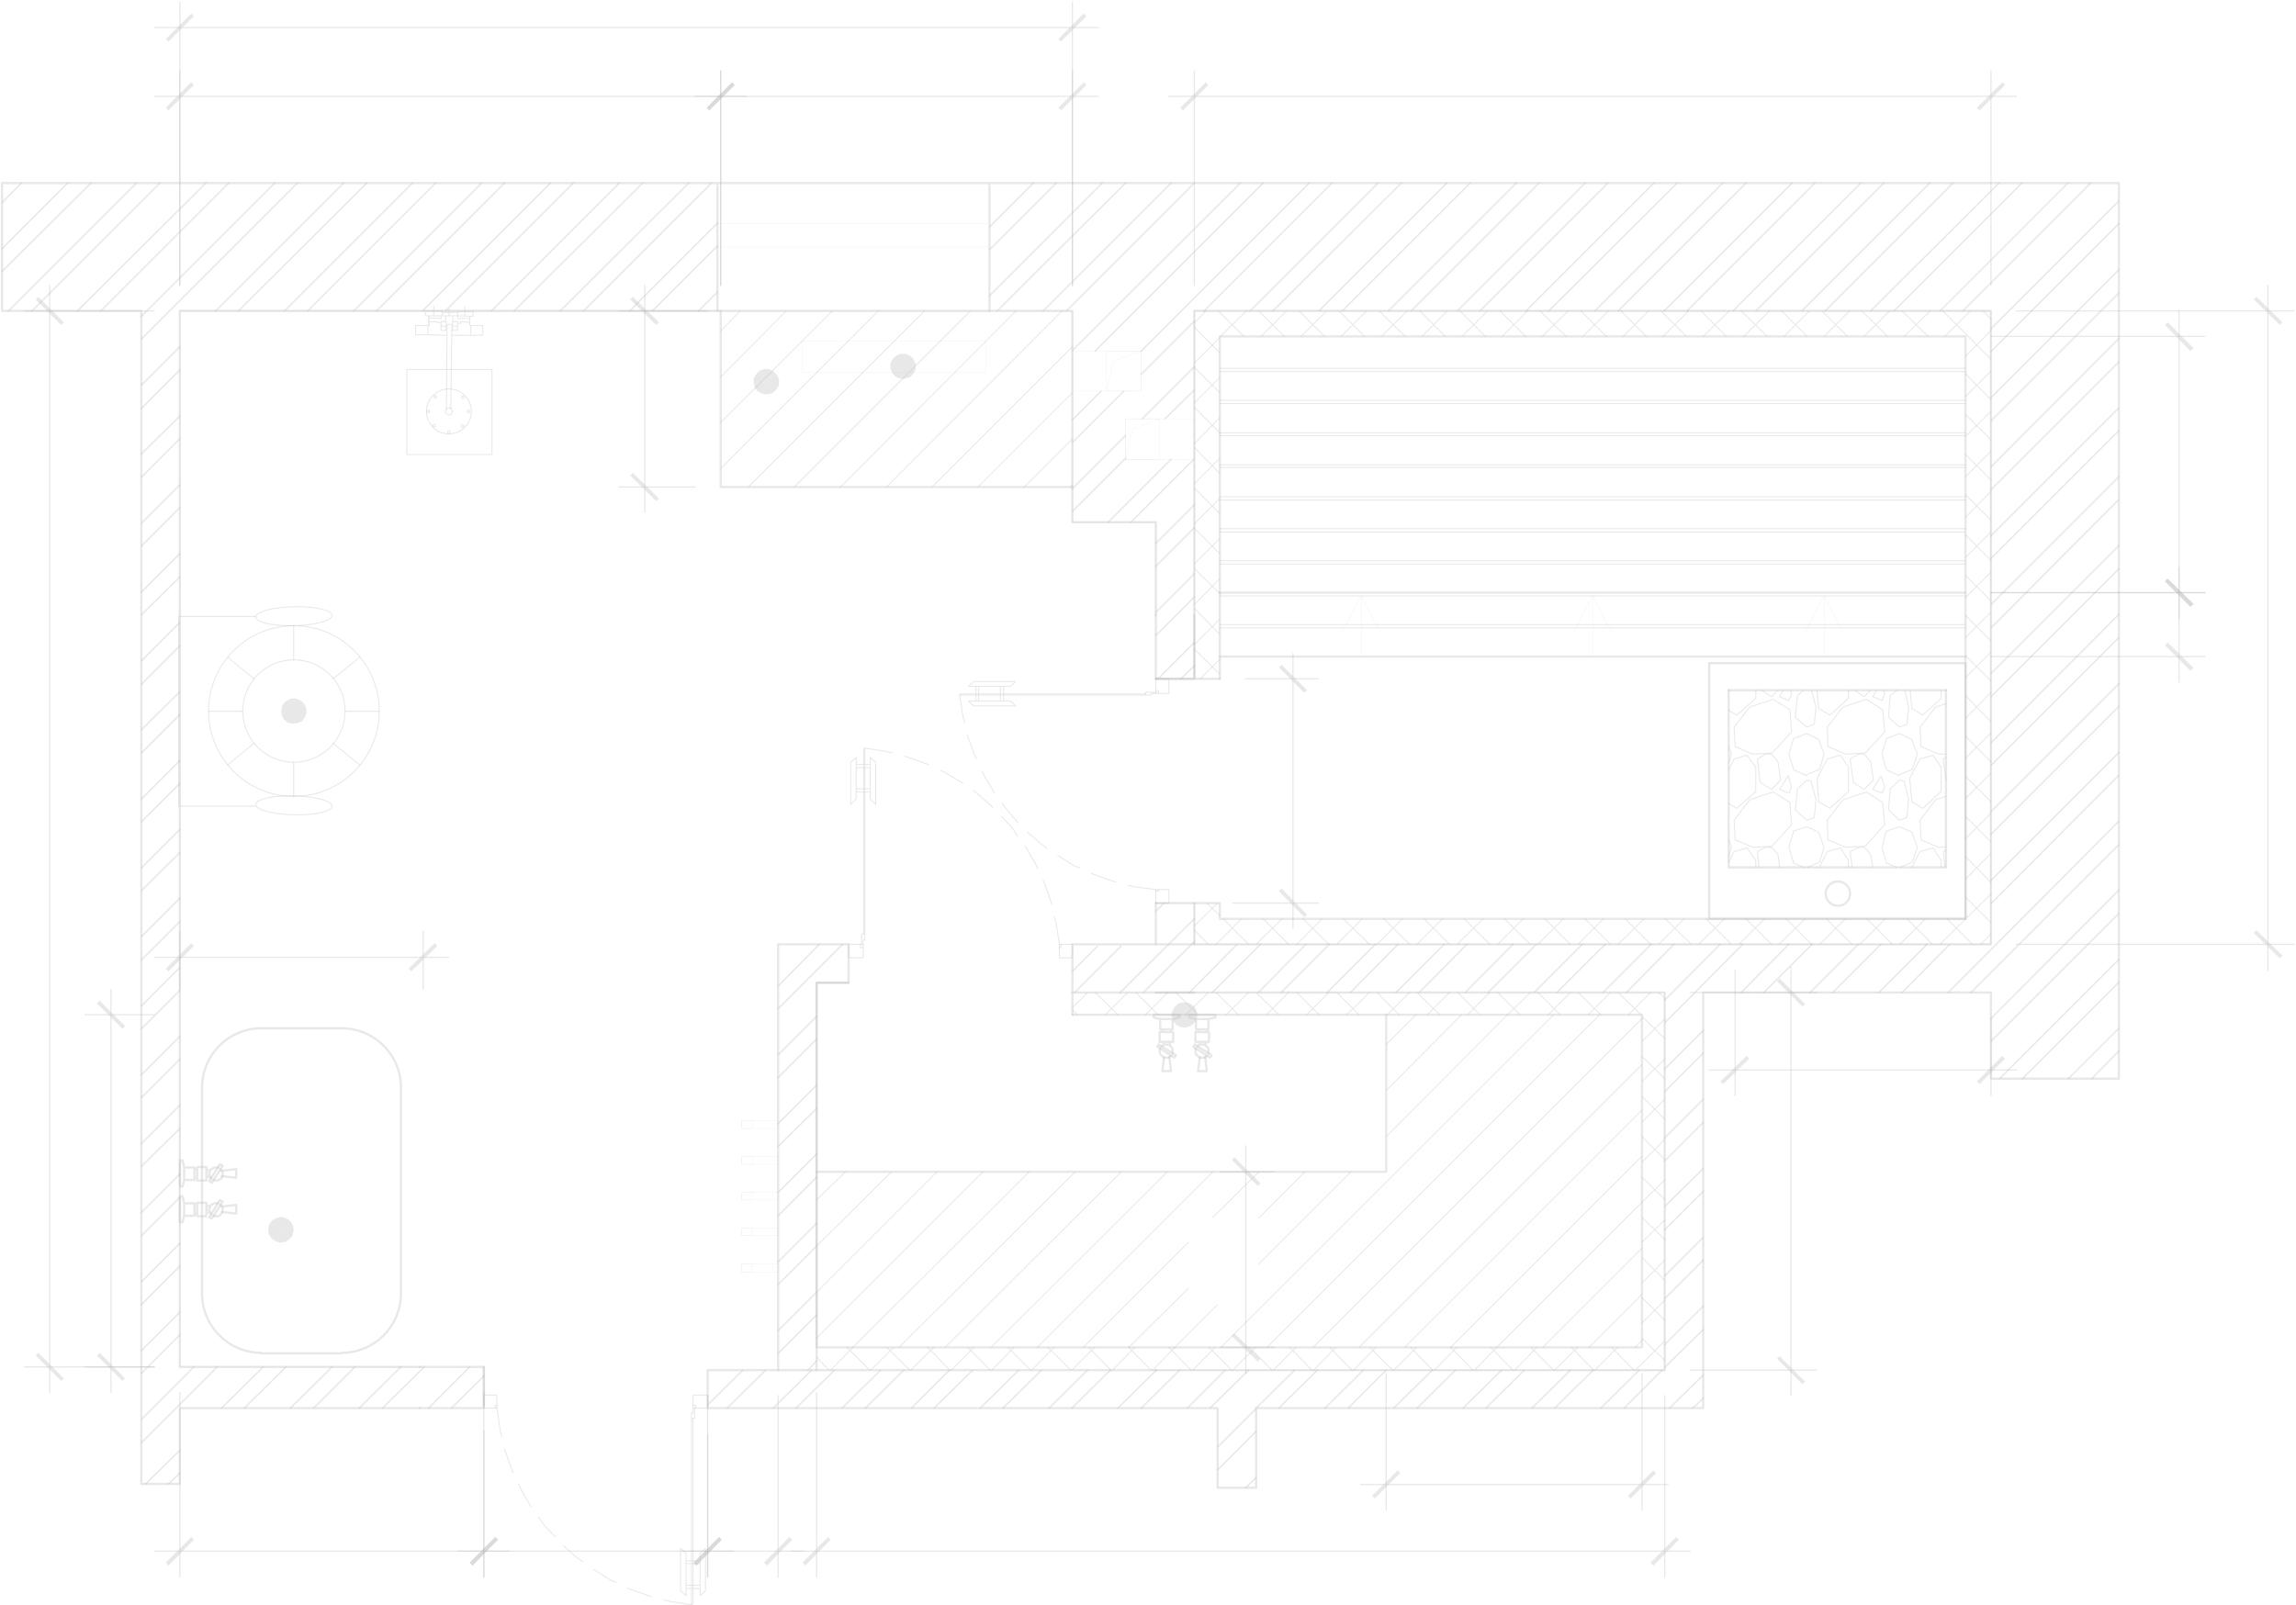 <svg width="1101" height="770" viewBox="0 0 1101 770" fill="none" xmlns="http://www.w3.org/2000/svg">
<g opacity="0.3">
<path d="M554.268 294.916V250.478H514.247V149.128M514.247 149.128H86.238V655.619H201.361M514.247 149.128H474.487M554.268 325.581H572.719V149.128H954.731V452.919H572.719V433.168H554.268M554.268 476.047H572.719H798.288V657.178H572.719H554.268" stroke="#0B0504" stroke-opacity="0.3" stroke-width="0.12" stroke-linecap="round" stroke-linejoin="round"/>
<path d="M554.268 325.581H572.719V149.128H954.731V452.919H572.719V433.168H554.268M554.268 476.047H572.719H798.288V657.178H572.719H554.268" stroke="#0B0504" stroke-opacity="0.3" stroke-width="1.08" stroke-linecap="round" stroke-linejoin="round"/>
<path d="M1 119.242L32.445 87.798M4.118 149.128L65.448 87.798M37.122 149.128L98.712 87.798M67.787 151.726L131.716 87.798M67.787 184.73L86.238 166.279M103.39 149.128L164.72 87.798M67.787 217.734L86.238 199.543M136.393 149.128L197.723 87.798M67.787 250.998L86.238 232.547M169.657 149.128L230.987 87.798M67.787 284.001L86.238 265.55M202.661 149.128L263.991 87.798M67.787 317.005L86.238 298.554M235.665 149.128L296.995 87.798M67.787 350.009L86.238 331.818M268.668 149.128L330.258 87.798M67.787 383.273L86.238 364.822M301.932 149.128L344.031 107.028M67.787 416.276L86.238 397.825M334.936 149.128L344.031 140.032M67.787 449.28L86.238 430.829M67.787 482.544L86.238 464.093M67.787 515.548L86.238 497.097M474.487 108.847L495.537 87.798M67.787 548.551L86.238 530.1M474.487 141.851L528.541 87.798M67.787 581.555L86.238 563.104M500.215 149.128L561.545 87.798M67.787 614.819L86.238 596.368M514.248 168.098L594.808 87.798M67.787 647.823L86.238 629.372M547.252 168.358L627.812 87.798M514.248 201.362L528.021 187.589M67.787 680.826L92.995 655.619M599.486 149.128L660.816 87.798M514.248 234.366L539.715 208.898M547.771 200.842L572.719 175.894M69.866 711.751L86.238 695.639M632.49 149.128L693.82 87.798M106.248 675.369L126.258 655.619M531.399 250.478L561.545 220.333M139.252 675.369L159.262 655.619M665.753 149.128L727.083 87.798M554.268 260.613L572.719 242.162M172.256 675.369L192.266 655.619M698.757 149.128L760.087 87.798M554.268 293.617L572.719 275.166M205.52 675.369L225.27 655.619M731.761 149.128L793.091 87.798M555.308 325.581L572.719 308.169M764.765 149.128L826.095 87.798M798.028 149.128L859.358 87.798M514.248 465.912L526.202 453.958M831.032 149.128L892.362 87.798M339.354 673.81L356.245 657.178M864.036 149.128L925.366 87.798M537.117 476.047L572.719 440.704M370.798 675.369L389.249 657.178M897.04 149.128L958.629 87.798M570.38 476.047L593.249 452.918M403.802 675.369L422.253 657.178M930.303 149.128L991.633 87.798M603.384 476.047L626.253 452.918M437.066 675.369L455.257 657.178M954.731 157.703L1016.06 96.374M636.388 476.047L659.516 452.918M470.07 675.369L488.52 657.178M954.731 190.707L1016.06 129.377M669.392 476.047L692.52 452.918M503.073 675.369L521.524 657.178M954.731 223.971L1016.06 162.381M702.655 476.047L725.524 452.918M536.077 675.369L554.528 657.178M954.731 256.975L1016.06 195.645M735.659 476.047L758.788 452.918M569.341 675.369L587.532 657.178M954.731 289.978L1016.06 228.649M768.663 476.047L791.791 452.918M583.894 694.08L602.345 675.629M954.731 322.982L1016.06 261.652M602.345 675.369L620.795 657.178M798.288 479.685L824.795 452.918M597.407 713.57L602.345 708.633M954.731 356.246L1016.06 294.656M635.348 675.369L653.799 657.178M834.93 476.047L857.799 452.918M798.288 512.689L816.739 494.238M668.352 675.369L686.803 657.178M954.731 389.25L1016.06 327.92M798.288 545.693L816.739 527.242M867.934 476.047L891.063 452.918M701.616 675.369L720.067 657.178M954.731 422.253L1016.06 360.924M798.288 578.697L816.739 560.506M900.938 476.047L924.066 452.918M734.62 675.369L753.07 657.178M934.201 476.047L1016.06 393.927M798.288 611.96L816.739 593.509M767.623 675.369L786.074 657.178M954.731 488.521L1016.06 426.931M798.288 644.964L816.739 626.513M800.627 675.369L816.739 659.517M958.889 517.367L1016.06 460.195M991.893 517.367L1016.06 493.199M1 97.153L10.355 87.798M1 130.157L43.619 87.798M15.293 149.128L76.623 87.798M48.297 149.128L109.627 87.798M67.787 162.641L142.63 87.798M67.787 195.905L86.238 177.454M114.304 149.128L175.894 87.798M67.787 228.908L86.238 210.458M147.568 149.128L208.898 87.798M67.787 261.912L86.238 243.461M180.572 149.128L241.902 87.798M67.787 294.916L86.238 276.725M213.576 149.128L274.905 87.798M67.787 328.18L86.238 309.729M246.579 149.128L308.169 87.798M67.787 361.183L86.238 342.733M279.843 149.128L341.173 87.798M67.787 394.187L86.238 375.736M312.847 149.128L344.031 117.943M67.787 427.191L86.238 409M67.787 460.455L86.238 442.004M67.787 493.458L86.238 475.008M67.787 526.462L86.238 508.011M474.487 119.762L506.452 87.798M67.787 559.466L86.238 541.275M478.126 149.128L539.715 87.798M67.787 592.73L86.238 574.279M511.389 149.128L572.719 87.798M67.787 625.733L86.238 607.283M525.162 168.358L605.723 87.798M67.787 658.737L86.238 640.286M577.397 149.128L638.727 87.798M514.248 212.277L538.936 187.589M547.252 179.533L572.719 154.065M67.787 692.001L104.169 655.619M610.401 149.128L671.99 87.798M514.248 245.28L539.715 219.813M558.686 200.842L572.719 187.069M80.781 711.751L86.238 706.554M643.664 149.128L704.994 87.798M117.163 675.369L137.173 655.619M542.314 250.478L572.459 220.333M150.427 675.369L170.177 655.619M676.668 149.128L737.998 87.798M554.268 271.528L572.719 253.077M183.43 675.369L203.441 655.619M709.672 149.128L771.002 87.798M554.268 304.791L572.719 286.34M216.434 675.369L232.026 660.037M742.676 149.128L804.265 87.798M566.222 325.581L572.719 319.344M775.939 149.128L837.269 87.798M808.943 149.128L870.273 87.798M515.287 476.047L537.636 453.698M841.947 149.128L903.277 87.798M554.268 437.066L558.166 433.168M348.709 675.369L367.16 657.178M875.21 149.128L936.54 87.798M548.291 476.047L572.719 451.619M381.713 675.369L400.164 657.178M908.214 149.128L969.544 87.798M581.295 476.047L604.424 452.918M414.977 675.369L433.428 657.178M941.218 149.128L1002.55 87.798M614.299 476.047L637.427 452.918M447.98 675.369L466.431 657.178M954.731 168.618L1016.06 107.288M647.562 476.047L670.431 452.918M480.984 675.369L499.435 657.178M954.731 201.882L1016.06 140.552M680.566 476.047L703.435 452.918M513.988 675.369L532.439 657.178M954.731 234.886L1016.06 173.556M713.57 476.047L736.699 452.918M547.252 675.369L565.703 657.178M954.731 267.889L1016.06 206.559M746.574 476.047L769.702 452.918M580.255 675.369L598.706 657.178M954.731 301.153L1016.06 239.563M779.837 476.047L802.706 452.918M583.894 704.995L602.345 686.544M954.731 334.157L1016.06 272.827M613.259 675.369L631.71 657.178M798.288 490.6L835.71 452.918M646.523 675.369L664.714 657.178M954.731 367.161L1016.06 305.831M798.288 523.604L816.739 505.153M845.845 476.047L868.974 452.918M679.527 675.369L697.978 657.178M954.731 400.164L1016.06 338.834M798.288 556.867L816.739 538.416M878.849 476.047L901.977 452.918M712.53 675.369L730.981 657.178M954.731 433.428L1016.06 371.838M798.288 589.871L816.739 571.42M912.112 476.047L934.981 452.918M745.534 675.369L763.985 657.178M945.116 476.047L1016.06 405.102M798.288 622.875L816.739 604.424M778.798 675.369L796.989 657.178M954.731 499.436L1016.06 438.106M798.288 655.879L816.739 637.688M811.802 675.369L816.739 670.691M969.804 517.367L1016.06 471.109M1003.07 517.367L1016.06 504.113" stroke="#0B0504" stroke-opacity="0.3" stroke-width="0.72" stroke-linecap="round" stroke-linejoin="round"/>
<path d="M345.591 158.743L354.946 149.127M345.591 180.832L377.035 149.127M345.591 202.661L399.125 149.127M345.591 224.75L421.214 149.127M358.844 233.586L443.303 149.127M380.933 233.586L465.392 149.127M403.023 233.586L487.221 149.127M425.112 233.586L509.31 149.127M446.941 233.586L514.248 166.279M469.03 233.586L514.248 188.368M491.119 233.586L514.248 210.457M513.208 233.586L514.248 232.546" stroke="#0B0504" stroke-opacity="0.3" stroke-width="0.48" stroke-linecap="round" stroke-linejoin="round"/>
<path d="M554.268 294.917V250.479H514.247V149.128H86.238V655.62H201.361" stroke="#0B0504" stroke-opacity="0.3" stroke-width="1.08" stroke-linecap="round" stroke-linejoin="round"/>
<path d="M514.248 483.324L521.524 476.047M530.1 486.702L540.755 476.047M549.33 486.702L559.985 476.047M398.345 657.178L408.999 646.264M568.561 486.702L579.476 476.047M417.575 657.178L428.49 646.264M588.051 486.702L598.706 476.047M436.806 657.178L447.72 646.264M607.282 486.702L617.937 476.047M456.296 657.178L466.951 646.264M626.512 486.702L637.167 476.047M475.527 657.178L486.181 646.264M645.743 486.702L656.658 476.047M494.757 657.178L505.412 646.264M665.233 486.702L675.888 476.047M513.988 657.178L519.445 651.721L524.902 646.264M684.464 486.702L695.119 476.047M533.478 657.178L544.133 646.264M703.695 486.702L714.349 476.047M552.709 657.178L563.363 646.264M722.925 486.702L733.84 476.047M571.939 657.178L582.594 646.264M742.416 486.702L753.07 476.047M591.17 657.178L602.084 646.264M761.646 486.702L772.301 476.047M610.66 657.178L621.315 646.264M780.877 486.702L791.531 476.047M629.891 657.178L640.546 646.264M787.373 499.436L798.288 488.781M649.121 657.178L659.776 646.264M787.373 518.666L798.288 508.012M668.352 657.178L679.267 646.264M787.373 538.157L798.288 527.242M687.842 657.178L698.497 646.264M787.373 557.387L798.288 546.473M707.073 657.178L717.728 646.264M787.373 576.618L798.288 565.963M726.303 657.178L736.958 646.264M787.373 595.848L798.288 585.194M745.534 657.178L756.449 646.264M787.373 615.339L798.288 604.424M764.765 657.178L775.679 646.264M787.373 634.569L798.288 623.655M784.255 657.178L798.288 643.145M397.565 657.178L391.588 650.941M417.055 657.178L406.141 646.264M436.286 657.178L425.371 646.264M455.516 657.178L444.862 646.264M474.747 657.178L464.092 646.264M494.237 657.178L483.323 646.264M513.468 657.178L502.553 646.264M532.699 657.178L522.044 646.264M551.929 657.178L541.274 646.264M571.16 657.178L560.505 646.264M590.65 657.178L579.735 646.264M609.881 657.178L599.226 646.264M629.111 657.178L618.456 646.264M648.342 657.178L637.687 646.264M667.832 657.178L656.918 646.264M687.063 657.178L676.408 646.264M516.586 486.702L514.248 484.363M706.293 657.178L695.639 646.264M536.077 486.702L525.162 476.047M725.524 657.178L714.869 646.264M555.307 486.702L544.653 476.047M745.014 657.178L734.1 646.264M574.538 486.702L563.883 476.047M764.245 657.178L753.59 646.264M593.769 486.702L583.114 476.047M783.475 657.178L772.821 646.264M613.259 486.702L602.344 476.047M798.288 652.501L787.373 641.846M632.49 486.702L621.835 476.047M798.288 633.27L787.373 622.355M651.72 486.702L641.065 476.047M798.288 614.039L787.373 603.125M670.951 486.702L660.296 476.047M798.288 594.549L787.373 583.894M690.441 486.702L679.526 476.047M798.288 575.318L787.373 564.664M709.672 486.702L699.017 476.047M798.288 556.088L787.373 545.173M728.902 486.702L718.247 476.047M798.288 536.857L787.373 525.943M748.133 486.702L737.478 476.047M798.288 517.367L787.373 506.712M767.623 486.702L756.708 476.047M798.288 498.136L787.373 487.482M786.854 486.702L775.939 476.047M798.288 478.906L795.429 476.047" stroke="#0B0504" stroke-opacity="0.3" stroke-width="0.48" stroke-linecap="round" stroke-linejoin="round"/>
<path d="M373.137 472.929L392.887 452.919M373.137 505.933L391.588 487.482M373.137 538.936L391.588 520.485M373.137 571.94L391.588 553.489M373.137 605.204L391.588 586.753M373.137 638.208L391.588 619.757M387.43 657.178L391.588 652.76M373.137 483.843L404.062 452.919M373.137 516.847L391.588 498.396M373.137 549.851L391.588 531.66M373.137 583.115L391.588 564.664M373.137 616.118L391.588 597.667M373.137 649.122L391.588 630.671" stroke="#0B0504" stroke-opacity="0.3" stroke-width="0.72" stroke-linecap="round" stroke-linejoin="round"/>
<path d="M554.268 657.178H339.354V675.369H583.894V713.57H602.345V675.369H816.739V657.178V476.047H954.731V517.367H1016.06V87.798H954.731H1V149.128H67.787V711.751H86.238V675.369H201.362M554.268 452.918V433.168M232.026 655.619V674.07M344.031 87.798V149.128M474.487 87.798V149.128" stroke="#0B0504" stroke-opacity="0.3" stroke-width="1.08" stroke-linecap="round" stroke-linejoin="round"/>
<path d="M74.024 149.127H11.655M74.024 655.619H11.655M23.869 136.913V667.833" stroke="#0B0504" stroke-opacity="0.3" stroke-width="0.6" stroke-linecap="round" stroke-linejoin="round"/>
<path d="M29.326 155.884L30.625 154.585L17.112 143.67L29.326 155.884ZM30.625 154.585L17.112 143.67L18.411 142.371L30.625 154.585Z" fill="#0B0504" fill-opacity="0.3"/>
<path d="M18.411 648.862L17.112 650.161L30.625 661.076L18.411 648.862ZM17.112 650.161L30.625 661.076L29.326 662.375L17.112 650.161Z" fill="#0B0504" fill-opacity="0.3"/>
<path d="M86.238 136.913V34.004M345.591 136.913V34.004M74.024 46.218H357.805" stroke="#0B0504" stroke-opacity="0.3" stroke-width="0.6" stroke-linecap="round" stroke-linejoin="round"/>
<path d="M92.995 40.761L91.696 39.462L80.781 52.975L92.995 40.761ZM91.696 39.462L80.781 52.975L79.482 51.676L91.696 39.462Z" fill="#0B0504" fill-opacity="0.3"/>
<path d="M338.834 51.675L340.133 52.975L351.048 39.461L338.834 51.675ZM340.133 52.975L351.048 39.461L352.347 40.761L340.133 52.975Z" fill="#0B0504" fill-opacity="0.3"/>
<path d="M345.59 136.913V34.004M514.248 136.913V34.004M333.376 46.218H526.721" stroke="#0B0504" stroke-opacity="0.3" stroke-width="0.6" stroke-linecap="round" stroke-linejoin="round"/>
<path d="M352.347 40.761L351.048 39.462L340.133 52.975L352.347 40.761ZM351.048 39.462L340.133 52.975L338.834 51.676L351.048 39.462Z" fill="#0B0504" fill-opacity="0.3"/>
<path d="M507.491 51.675L508.79 52.975L519.705 39.461L507.491 51.675ZM508.79 52.975L519.705 39.461L521.004 40.761L508.79 52.975Z" fill="#0B0504" fill-opacity="0.3"/>
<path d="M86.238 667.832V756.449M232.027 667.832V756.449M74.024 743.975H244.241" stroke="#0B0504" stroke-opacity="0.3" stroke-width="0.6" stroke-linecap="round" stroke-linejoin="round"/>
<path d="M92.995 738.518L91.696 737.218L80.781 750.992L92.995 738.518ZM91.696 737.218L80.781 750.992L79.482 749.432L91.696 737.218Z" fill="#0B0504" fill-opacity="0.3"/>
<path d="M225.27 749.432L226.569 750.992L237.484 737.218L225.27 749.432ZM226.569 750.992L237.484 737.218L238.783 738.518L226.569 750.992Z" fill="#0B0504" fill-opacity="0.3"/>
<path d="M232.026 686.283V756.449M339.354 687.842V756.449M219.812 743.975H351.568" stroke="#0B0504" stroke-opacity="0.3" stroke-width="0.6" stroke-linecap="round" stroke-linejoin="round"/>
<path d="M238.783 738.518L237.484 737.218L226.569 750.992L238.783 738.518ZM237.484 737.218L226.569 750.992L225.27 749.432L237.484 737.218Z" fill="#0B0504" fill-opacity="0.3"/>
<path d="M332.597 749.432L333.897 750.992L344.811 737.218L332.597 749.432ZM333.897 750.992L344.811 737.218L346.111 738.518L333.897 750.992Z" fill="#0B0504" fill-opacity="0.3"/>
<path d="M391.589 667.832V756.449M798.289 669.392V756.449M379.375 743.975H810.503" stroke="#0B0504" stroke-opacity="0.3" stroke-width="0.6" stroke-linecap="round" stroke-linejoin="round"/>
<path d="M398.345 738.518L397.046 737.218L386.131 750.992L398.345 738.518ZM397.046 737.218L386.131 750.992L384.832 749.432L397.046 737.218Z" fill="#0B0504" fill-opacity="0.3"/>
<path d="M791.532 749.432L792.831 750.992L803.746 737.218L791.532 749.432ZM792.831 750.992L803.746 737.218L805.045 738.518L792.831 750.992Z" fill="#0B0504" fill-opacity="0.3"/>
<path d="M572.719 136.913V34.004M954.732 136.913V34.004M560.246 46.218H966.946" stroke="#0B0504" stroke-opacity="0.3" stroke-width="0.6" stroke-linecap="round" stroke-linejoin="round"/>
<path d="M579.477 40.761L578.177 39.462L567.263 52.975L579.477 40.761ZM578.177 39.462L567.263 52.975L565.963 51.676L578.177 39.462Z" fill="#0B0504" fill-opacity="0.3"/>
<path d="M947.976 51.675L949.275 52.975L960.19 39.461L947.976 51.675ZM949.275 52.975L960.19 39.461L961.489 40.761L949.275 52.975Z" fill="#0B0504" fill-opacity="0.3"/>
<path d="M514.248 136.913V1M86.238 136.913V1M526.722 13.214H74.024" stroke="#0B0504" stroke-opacity="0.3" stroke-width="0.6" stroke-linecap="round" stroke-linejoin="round"/>
<path d="M507.492 18.671L508.792 19.971L519.706 6.457L507.492 18.671ZM508.792 19.971L519.706 6.457L521.006 7.757L508.792 19.971Z" fill="#0B0504" fill-opacity="0.3"/>
<path d="M92.995 7.757L91.696 6.457L80.781 19.971L92.995 7.757ZM91.696 6.457L80.781 19.971L79.482 18.671L91.696 6.457Z" fill="#0B0504" fill-opacity="0.3"/>
<path d="M966.945 149.127H1100M966.945 452.918H1100M1087.53 136.913V465.392" stroke="#0B0504" stroke-opacity="0.3" stroke-width="0.6" stroke-linecap="round" stroke-linejoin="round"/>
<path d="M1093.24 155.884L1094.54 154.585L1080.77 143.67L1093.24 155.884ZM1094.54 154.585L1080.77 143.67L1082.07 142.371L1094.54 154.585Z" fill="#0B0504" fill-opacity="0.3"/>
<path d="M1082.07 446.161L1080.77 447.461L1094.54 458.375L1082.07 446.161ZM1080.77 447.461L1094.54 458.375L1093.24 459.675L1080.77 447.461Z" fill="#0B0504" fill-opacity="0.3"/>
<path d="M832.072 465.392V525.423M954.731 488.261V525.423M819.598 513.209H966.945" stroke="#0B0504" stroke-opacity="0.3" stroke-width="0.6" stroke-linecap="round" stroke-linejoin="round"/>
<path d="M838.828 507.751L837.529 506.452L826.355 519.965L838.828 507.751ZM837.529 506.452L826.355 519.965L825.055 518.666L837.529 506.452Z" fill="#0B0504" fill-opacity="0.3"/>
<path d="M947.976 518.666L949.275 519.966L960.19 506.452L947.976 518.666ZM949.275 519.966L960.19 506.452L961.489 507.752L949.275 519.966Z" fill="#0B0504" fill-opacity="0.3"/>
<path d="M344.031 118.462H474.487M344.031 107.288H474.487M942.517 440.704V318.044H819.598V440.704H942.517Z" stroke="#0B0504" stroke-opacity="0.3" stroke-width="0.12" stroke-linecap="round" stroke-linejoin="round"/>
<path d="M810.502 476.047H871.312M810.502 657.178H871.312M858.838 463.833V669.392" stroke="#0B0504" stroke-opacity="0.3" stroke-width="0.6" stroke-linecap="round" stroke-linejoin="round"/>
<path d="M864.296 482.803L865.595 481.504L852.082 470.589L864.296 482.803ZM865.595 481.504L852.082 470.589L853.381 469.29L865.595 481.504Z" fill="#0B0504" fill-opacity="0.3"/>
<path d="M853.381 650.422L852.082 651.721L865.595 662.636L853.381 650.422ZM852.082 651.721L865.595 662.636L864.296 663.935L852.082 651.721Z" fill="#0B0504" fill-opacity="0.3"/>
<path d="M554.268 294.915V325.58" stroke="#0B0504" stroke-opacity="0.3" stroke-width="1.08" stroke-linecap="round" stroke-linejoin="round"/>
<path d="M572.719 154.844L578.177 149.127M572.719 174.074L584.933 161.86M585.193 161.341L597.667 149.127M572.719 193.305L584.933 181.091M604.684 161.341L616.898 149.127M572.719 212.795L584.933 200.322M623.914 161.341L636.128 149.127M572.719 232.026L584.933 219.812M643.145 161.341L655.359 149.127M572.719 251.257L584.933 239.043M662.375 161.341L674.849 149.127M572.719 270.487L584.933 258.273M681.866 161.341L694.08 149.127M572.719 289.978L584.933 277.504M701.096 161.341L713.31 149.127M572.719 309.208L584.933 296.994M720.327 161.341L732.541 149.127M575.578 325.58L584.933 316.225M739.557 161.341L752.031 149.127M759.048 161.341L771.262 149.127M778.278 161.341L790.492 149.127M797.509 161.341L809.723 149.127M816.739 161.341L829.213 149.127M836.23 161.341L848.444 149.127M572.719 444.082L583.894 433.167M855.46 161.341L867.674 149.127M583.114 452.917L595.328 440.703M874.691 161.341L886.905 149.127M602.345 452.917L614.819 440.703M893.921 161.341L906.135 149.127M621.835 452.917L634.049 440.703M913.152 161.341L925.626 149.127M641.066 452.917L653.28 440.703M932.642 161.341L944.856 149.127M660.296 452.917L672.51 440.703M942.518 170.956L954.732 158.482M679.527 452.917L691.741 440.703M942.518 190.187L954.732 177.973M698.757 452.917L711.231 440.703M942.518 209.417L954.732 197.203M718.248 452.917L730.462 440.703M942.518 228.648L954.732 216.434M737.478 452.917L749.692 440.703M942.518 248.138L954.732 235.664M756.709 452.917L768.923 440.703M942.518 267.369L954.732 255.155M775.939 452.917L788.413 440.703M942.518 286.599L954.732 274.385M795.43 452.917L807.644 440.703M942.518 305.83L954.732 293.616M814.66 452.917L826.874 440.703M942.518 325.06L954.732 312.846M833.891 452.917L846.105 440.703M942.518 344.551L954.732 332.077M853.121 452.917L865.595 440.703M942.518 363.781L954.732 351.567M872.612 452.917L884.826 440.703M942.518 383.012L954.732 370.798M891.842 452.917L904.056 440.703M942.518 402.242L954.732 390.028M911.073 452.917L923.287 440.703M942.518 421.733L954.732 409.259M930.304 452.917L954.732 428.749M949.794 452.917L954.732 447.98M579.476 452.917L572.719 446.161M598.706 452.917L586.492 440.703M584.933 439.144L578.696 433.167M617.937 452.917L605.723 440.703M637.168 452.917L624.954 440.703M656.658 452.917L644.184 440.703M675.889 452.917L663.675 440.703M695.119 452.917L682.905 440.703M714.35 452.917L702.136 440.703M584.933 323.501L572.719 311.287M733.84 452.917L721.366 440.703M584.933 304.271L572.719 291.797M753.071 452.917L740.857 440.703M584.933 284.78L572.719 272.566M772.301 452.917L760.087 440.703M584.933 265.55L572.719 253.336M791.532 452.917L779.318 440.703M584.933 246.319L572.719 234.105M811.022 452.917L798.548 440.703M584.933 227.088L572.719 214.615M830.253 452.917L818.039 440.703M584.933 207.598L572.719 195.384M849.483 452.917L837.269 440.703M584.933 188.367L572.719 176.153M868.714 452.917L856.5 440.703M584.933 169.137L572.719 156.923M888.204 452.917L875.73 440.703M596.627 161.341L584.154 149.127M907.435 452.917L895.221 440.703M615.858 161.341L603.644 149.127M926.665 452.917L914.451 440.703M635.089 161.341L622.875 149.127M945.896 452.917L933.682 440.703M654.319 161.341L642.105 149.127M954.732 442.523L942.518 430.309M673.81 161.341L661.336 149.127M954.732 423.292L942.518 410.818M693.04 161.341L680.826 149.127M954.732 403.802L942.518 391.588M712.271 161.341L700.057 149.127M954.732 384.571L942.518 372.357M731.501 161.341L719.287 149.127M954.732 365.341L942.518 353.127M750.992 161.341L738.518 149.127M954.732 346.11L942.518 333.636M770.222 161.341L758.008 149.127M954.732 326.62L942.518 314.406M789.453 161.341L777.239 149.127M954.732 307.389L942.518 295.175M808.683 161.341L796.469 149.127M954.732 288.158L942.518 275.944M827.914 161.341L815.7 149.127M954.732 268.928L942.518 256.454M847.404 161.341L834.93 149.127M954.732 249.437L942.518 237.223M866.635 161.341L854.421 149.127M954.732 230.207L942.518 217.993M885.865 161.341L873.651 149.127M954.732 210.976L942.518 198.762M905.096 161.341L892.882 149.127M954.732 191.746L942.518 179.272M924.586 161.341L912.112 149.127M954.732 172.255L931.603 149.127M954.732 153.025L950.833 149.127" stroke="#0B0504" stroke-opacity="0.3" stroke-width="0.48" stroke-linecap="round" stroke-linejoin="round"/>
<path d="M554.268 325.58H584.933M572.719 325.58V294.915" stroke="#0B0504" stroke-opacity="0.3" stroke-width="1.08" stroke-linecap="round" stroke-linejoin="round"/>
<path d="M664.714 486.701V562.064H391.588" stroke="#0B0504" stroke-opacity="0.3" stroke-width="1.08" stroke-linecap="round" stroke-linejoin="round"/>
<path d="M572.719 452.918H554.268H514.247V476.047H554.268H572.719M373.137 657.178V452.918H391.588H406.92V471.369H391.588V657.178" stroke="#0B0504" stroke-opacity="0.3" stroke-width="1.08" stroke-linecap="round" stroke-linejoin="round"/>
<path d="M514.248 233.585H345.591V149.127" stroke="#0B0504" stroke-opacity="0.3" stroke-width="1.08" stroke-linecap="round" stroke-linejoin="round"/>
<path d="M201.362 655.618H232.027V675.369H201.362" stroke="#0B0504" stroke-opacity="0.3" stroke-width="1.08" stroke-linecap="round" stroke-linejoin="round"/>
<path d="M572.719 325.58V149.127H954.732V452.917H572.719V433.167" stroke="#0B0504" stroke-opacity="0.3" stroke-width="0.12" stroke-linecap="round" stroke-linejoin="round"/>
<path d="M584.933 325.58V161.341H942.517V440.704H584.933V433.167H572.719M406.92 471.369H391.588V646.263H787.373V486.701H514.248" stroke="#0B0504" stroke-opacity="0.3" stroke-width="1.08" stroke-linecap="round" stroke-linejoin="round"/>
<path d="M610.921 562.064H585.193M610.921 646.262H585.193M597.407 549.59V658.736" stroke="#0B0504" stroke-opacity="0.3" stroke-width="0.6" stroke-linecap="round" stroke-linejoin="round"/>
<path d="M603.125 568.82L604.424 567.521L590.651 556.346L603.125 568.82ZM604.424 567.521L590.651 556.346L591.95 555.047L604.424 567.521Z" fill="#0B0504" fill-opacity="0.3"/>
<path d="M591.949 639.507L590.65 640.806L604.423 651.721L591.949 639.507ZM590.65 640.806L604.423 651.721L603.124 653.02L590.65 640.806Z" fill="#0B0504" fill-opacity="0.3"/>
<path d="M664.714 658.737V724.225M787.373 658.737V724.225M652.5 712.011H799.847" stroke="#0B0504" stroke-opacity="0.3" stroke-width="0.6" stroke-linecap="round" stroke-linejoin="round"/>
<path d="M671.47 706.554L670.171 705.254L659.256 718.768L671.47 706.554ZM670.171 705.254L659.256 718.768L657.957 717.468L670.171 705.254Z" fill="#0B0504" fill-opacity="0.3"/>
<path d="M780.617 717.468L781.917 718.768L792.831 705.254L780.617 717.468ZM781.917 718.768L792.831 705.254L794.131 706.554L781.917 718.768Z" fill="#0B0504" fill-opacity="0.3"/>
<path d="M562.324 488.781L565.702 488.001V486.702H553.228V488.001L556.346 488.781M562.324 488.781H556.346M562.324 488.781V493.718H556.346V488.781M562.324 505.152V504.373V503.853V503.333L562.064 503.073V502.554L561.804 502.294L561.544 502.034L561.284 501.774L561.024 501.514L560.504 501.254L560.245 500.995H559.985H559.465H558.945H558.685H558.166L557.906 501.254M557.906 501.254L557.126 501.774M557.906 501.254V499.695M556.346 502.814L556.087 503.853V504.373V504.633L556.346 505.152V505.672L556.606 505.932L556.866 506.192L557.126 506.452L557.386 506.712L557.906 506.972L558.166 507.231H558.685H558.945H559.465H559.985H560.504L560.764 506.972L561.544 506.452M561.024 499.695V501.254M561.544 493.718V495.017H557.386V493.718H561.544ZM562.583 495.017V499.695H556.087V495.017H562.583Z" stroke="#0B0504" stroke-opacity="0.3" stroke-width="1.08" stroke-linecap="round" stroke-linejoin="round"/>
<path d="M560.764 506.971L561.544 513.728H557.386L558.165 507.231M555.567 500.994L563.883 506.192L563.103 507.231L555.047 502.034L555.567 500.994Z" stroke="#0B0504" stroke-opacity="0.3" stroke-width="1.08" stroke-linecap="round" stroke-linejoin="round"/>
<path d="M579.475 488.781L582.853 488.001V486.702H570.379V488.001L573.498 488.781M579.475 488.781H573.498M579.475 488.781V493.718H573.498V488.781M579.475 505.152V504.373V503.853V503.333V503.073L579.215 502.554L578.955 502.294L578.695 502.034L578.435 501.774L578.176 501.514L577.656 501.254L577.396 500.995H577.136H576.616H576.356H575.837H575.317L575.057 501.254M575.057 501.254L574.277 501.774M575.057 501.254V499.695M573.498 502.814L573.238 503.853V504.373V504.633L573.498 505.152V505.672L573.758 505.932L574.018 506.192L574.277 506.452L574.537 506.712L575.057 506.972L575.317 507.231H575.837H576.097H576.616H577.136H577.656L578.176 506.972L578.695 506.452M578.176 499.695V501.254M578.695 493.718V495.017H574.537V493.718H578.695ZM579.735 495.017V499.695H573.238V495.017H579.735Z" stroke="#0B0504" stroke-opacity="0.3" stroke-width="1.08" stroke-linecap="round" stroke-linejoin="round"/>
<path d="M577.915 506.971L578.695 513.728H574.537L575.317 507.231M572.978 500.994L581.034 506.192L580.254 507.231L572.198 502.034L572.978 500.994Z" stroke="#0B0504" stroke-opacity="0.3" stroke-width="1.08" stroke-linecap="round" stroke-linejoin="round"/>
<path d="M514.248 476.046V486.701" stroke="#0B0504" stroke-opacity="0.3" stroke-width="1.08" stroke-linecap="round" stroke-linejoin="round"/>
<path d="M569.861 480.984L567.262 480.724L568.041 486.701L569.861 480.984ZM567.262 480.724L568.041 486.701L565.183 481.244L567.262 480.724ZM568.041 486.701L565.183 481.244L563.364 482.803L568.041 486.701Z" fill="#0B0504" fill-opacity="0.3"/>
<path d="M563.363 482.803L562.064 485.142L568.041 486.701L563.363 482.803ZM562.064 485.142L568.041 486.701L561.804 487.481L562.064 485.142ZM568.041 486.701L561.804 487.481L562.584 489.82L568.041 486.701Z" fill="#0B0504" fill-opacity="0.3"/>
<path d="M562.583 489.82L564.143 491.64L568.041 486.702L562.583 489.82ZM564.143 491.64L568.041 486.702L566.222 492.679L564.143 491.64ZM568.041 486.702L566.222 492.679L568.561 492.939L568.041 486.702ZM568.561 492.939L570.899 492.159L568.041 486.702L568.561 492.939ZM570.899 492.159L568.041 486.702L572.719 490.6L570.899 492.159ZM568.041 486.702L572.719 490.6L574.018 488.521L568.041 486.702ZM574.018 488.521V486.182L568.041 486.702L574.018 488.521ZM574.018 486.182L568.041 486.702L573.498 483.843L574.018 486.182ZM568.041 486.702L573.498 483.843L571.939 482.024L568.041 486.702Z" fill="#0B0504" fill-opacity="0.3"/>
<path d="M571.939 482.023L569.86 480.984L568.041 486.701L571.939 482.023Z" fill="#0B0504" fill-opacity="0.3"/>
<path d="M139.252 585.713L137.433 584.414L134.834 589.871L139.252 585.713ZM137.433 584.414L134.834 589.871L135.094 583.634L137.433 584.414ZM134.834 589.871L135.094 583.634L132.755 584.154L134.834 589.871Z" fill="#0B0504" fill-opacity="0.3"/>
<path d="M132.755 584.154L130.676 585.193L134.834 589.871L132.755 584.154ZM130.676 585.193L134.834 589.871L129.117 587.272L130.676 585.193ZM134.834 589.871L129.117 587.272L128.597 589.611L134.834 589.871Z" fill="#0B0504" fill-opacity="0.3"/>
<path d="M128.597 589.611L128.857 591.95L134.834 589.871L128.597 589.611ZM128.857 591.95L134.834 589.871L130.156 594.029L128.857 591.95ZM134.834 589.871L130.156 594.029L132.235 595.328L134.834 589.871Z" fill="#0B0504" fill-opacity="0.3"/>
<path d="M132.236 595.328L134.315 596.107L134.835 589.87L132.236 595.328ZM134.315 596.107L134.835 589.87L136.914 595.588L134.315 596.107ZM134.835 589.87L136.914 595.588L138.993 594.288L134.835 589.87ZM138.993 594.288L140.292 592.469L134.835 589.87L138.993 594.288ZM140.292 592.469L134.835 589.87L140.812 590.13L140.292 592.469ZM134.835 589.87L140.812 590.13L140.552 587.792L134.835 589.87Z" fill="#0B0504" fill-opacity="0.3"/>
<path d="M140.551 587.792L139.252 585.713L134.834 589.871L140.551 587.792Z" fill="#0B0504" fill-opacity="0.3"/>
<path d="M125.35 493.198C109.634 493.198 96.894 505.938 96.894 521.654M96.894 521.784V620.536M96.894 620.406C96.894 636.122 109.634 648.862 125.35 648.862M125.22 649.122H163.681M163.811 648.862C179.526 648.862 192.267 636.122 192.267 620.406M192.267 620.536V521.784M192.267 521.654C192.267 505.938 179.526 493.198 163.811 493.198M163.681 493.198H125.22" stroke="#0B0504" stroke-opacity="0.3" stroke-width="1.08" stroke-linecap="round" stroke-linejoin="round"/>
<path d="M88.318 577.137L87.538 573.759H86.239V586.232H87.538L88.318 583.114M88.318 577.137V583.114M88.318 577.137H93.255V583.114H88.318M104.69 577.137H103.65H103.13H102.871L102.351 577.397H102.091L101.831 577.657L101.311 577.917L101.051 578.176L100.792 578.436M100.792 578.436V578.956L100.532 579.216V579.476L100.272 579.995V580.515L100.532 580.775V581.295L100.792 581.555L101.311 582.334M100.792 578.436H98.972M102.351 583.114L103.13 583.374H103.65H104.17H104.69L104.95 583.114L105.469 582.854L105.729 582.594L105.989 582.334L106.249 582.074L106.509 581.555V581.295L106.769 580.775V580.515V579.995V579.476L106.509 578.956L106.249 578.696L105.729 577.917M98.972 581.555H100.532M93.255 577.917H94.555V582.074H93.255V577.917ZM94.555 576.877H98.972V583.374H94.555V576.877Z" stroke="#0B0504" stroke-opacity="0.3" stroke-width="1.08" stroke-linecap="round" stroke-linejoin="round"/>
<path d="M106.509 578.696L113.266 577.917V582.075L106.509 581.295M100.272 583.894L105.469 575.578L106.769 576.358L101.571 584.414L100.272 583.894Z" stroke="#0B0504" stroke-opacity="0.3" stroke-width="1.08" stroke-linecap="round" stroke-linejoin="round"/>
<path d="M88.318 559.986L87.538 556.607H86.239V569.081H87.538L88.318 565.963M88.318 559.986V565.963M88.318 559.986H93.255V565.963H88.318M104.69 559.986H103.65H103.13H102.871L102.351 560.245H102.091L101.831 560.505L101.311 560.765L101.051 561.025L100.792 561.285M100.792 561.285V561.805L100.532 562.065V562.324L100.272 562.844V563.364L100.532 563.624V564.143L100.792 564.403L101.311 565.183M100.792 561.285H98.972M102.351 565.963L103.13 566.222H103.65H104.17L104.69 565.963H104.95L105.469 565.703L105.729 565.443L105.989 565.183L106.249 564.923L106.509 564.403V564.143L106.769 563.624V563.364V562.844V562.324L106.509 561.805L106.249 561.545L105.729 560.765M98.972 564.403H100.532M93.255 560.765H94.555V564.923H93.255V560.765ZM94.555 559.726H98.972V566.222H94.555V559.726Z" stroke="#0B0504" stroke-opacity="0.3" stroke-width="1.08" stroke-linecap="round" stroke-linejoin="round"/>
<path d="M106.509 561.545L113.266 560.765V564.923L106.509 564.144M100.272 566.483L105.469 558.427L106.769 559.206L101.571 567.262L100.272 566.483Z" stroke="#0B0504" stroke-opacity="0.3" stroke-width="1.08" stroke-linecap="round" stroke-linejoin="round"/>
<path d="M202.921 474.487V446.681M86.238 474.487V446.681M215.135 459.155H74.024" stroke="#0B0504" stroke-opacity="0.3" stroke-width="0.6" stroke-linecap="round" stroke-linejoin="round"/>
<path d="M195.904 464.612L197.204 465.911L208.378 452.398L195.904 464.612ZM197.204 465.911L208.378 452.398L209.678 453.697L197.204 465.911Z" fill="#0B0504" fill-opacity="0.3"/>
<path d="M92.995 453.698L91.696 452.399L80.781 465.912L92.995 453.698ZM91.696 452.399L80.781 465.912L79.482 464.613L91.696 452.399Z" fill="#0B0504" fill-opacity="0.3"/>
<path d="M74.024 486.702H40.76M74.024 655.619H40.76M53.234 474.488V667.833" stroke="#0B0504" stroke-opacity="0.3" stroke-width="0.6" stroke-linecap="round" stroke-linejoin="round"/>
<path d="M58.691 493.458L59.991 492.159L46.477 481.244L58.691 493.458ZM59.991 492.159L46.477 481.244L47.777 479.945L59.991 492.159Z" fill="#0B0504" fill-opacity="0.3"/>
<path d="M47.777 648.862L46.477 650.161L59.991 661.076L47.777 648.862ZM46.477 650.161L59.991 661.076L58.691 662.375L46.477 650.161Z" fill="#0B0504" fill-opacity="0.3"/>
<path d="M391.589 575.578L405.362 562.065M391.589 597.667L427.451 562.065M391.589 619.756L449.281 562.065M391.589 641.845L471.37 562.065M409 646.263L493.459 562.065M431.089 646.263L515.548 562.065M453.179 646.263L537.637 562.065M475.268 646.263L559.726 562.065M497.357 646.263L559.207 584.414L581.556 562.065M519.446 646.263L550.111 615.598L569.861 595.848M664.715 500.995L679.008 486.702M581.556 583.894L603.645 562.065M541.275 646.263L569.861 617.937M664.715 523.084L700.837 486.702M603.645 584.154L625.734 562.065M563.364 646.263L583.635 625.993M664.715 545.173L722.926 486.702M603.645 606.243L647.823 562.065M585.454 646.263L664.715 567.002L745.015 486.702M607.543 646.263L664.715 589.091L767.104 486.702M629.632 646.263L664.715 611.18L787.374 488.521M651.721 646.263L664.715 633.27L787.374 510.61M673.55 646.263L787.374 532.439M695.639 646.263L787.374 554.528M717.729 646.263L787.374 576.617M739.818 646.263L787.374 598.707M761.907 646.263L787.374 620.796M783.996 646.263L787.374 642.885" stroke="#0B0504" stroke-opacity="0.3" stroke-width="0.48" stroke-linecap="round" stroke-linejoin="round"/>
<path d="M864.816 331.038L861.958 333.637L860.918 344.032L866.376 348.71L870.014 347.41L870.794 339.094L868.715 331.038M909.515 331.038L906.396 333.637L905.616 344.032L910.814 348.71L914.452 347.41L915.232 339.094L913.413 331.038M933.163 361.703H929.525L921.209 358.065L920.689 348.71L928.225 339.094L933.163 337.535M933.163 406.141L929.525 406.401L921.209 402.763L920.689 393.408L928.225 383.533L933.163 381.973M853.382 416.017L852.602 409.78L849.484 406.401H846.625L842.727 408.48L843.507 416.017M898.08 416.017L897.041 409.78L893.922 406.401H891.323L887.166 408.48L888.205 416.017M852.602 331.038L849.484 334.157L844.806 331.038M897.041 331.038L893.922 334.157L889.244 331.038M899.899 331.038L898.08 334.157L902.498 335.976L903.797 332.857L903.278 331.038M855.201 331.038L853.382 334.157L857.8 335.976L859.099 332.857L858.58 331.038M910.814 372.098L904.577 369.24L902.498 361.703L904.577 354.167L910.814 351.828L916.791 354.687L919.39 361.703L917.051 368.98L910.814 371.578M866.376 372.098L860.139 369.24L857.8 361.703L860.139 354.167L866.376 351.828L872.093 354.687L874.692 361.703L872.613 368.98L866.376 371.578M909.515 416.017L904.577 413.938L902.498 406.401L904.577 398.605L910.814 396.526L916.791 399.125L919.39 406.401L917.051 413.418L911.334 416.017M864.816 416.017L860.139 413.938L857.8 406.401L860.139 398.605L866.376 396.526L872.093 399.125L874.692 406.401L872.613 413.418L866.895 416.017M828.954 358.065L830.253 361.703L828.954 366.121M828.954 402.503L830.253 406.401L828.954 410.819M933.163 374.437L931.864 364.042L933.163 363.263M932.643 416.017L931.864 408.48L933.163 407.701M828.954 385.352L832.852 387.691L841.948 379.634V367.94L837.79 362.223L831.553 364.042L828.954 369.24M828.954 340.654L832.852 342.992L841.948 334.936V331.038M930.824 416.017V412.638L926.926 406.661L920.689 408.48L916.791 416.017M930.824 331.038V334.936L921.988 342.992L916.791 339.874L916.011 331.038M886.386 416.017V412.638L882.488 406.661L876.251 408.48L872.353 416.017M886.386 331.038V334.936L877.55 342.992L872.093 339.874L871.313 331.038M841.948 416.017V412.638L837.79 406.661L831.553 408.48L828.954 413.678M866.376 374.177L861.958 378.335L860.918 388.47L866.376 393.408L870.014 392.108L870.794 383.533L868.455 374.697L866.376 374.177ZM910.814 374.177L906.396 378.335L905.616 388.47L910.814 393.408L914.452 392.108L915.232 383.533L913.153 374.697L910.814 374.177ZM849.744 361.184L840.388 361.703L832.073 358.065L831.553 348.71L839.089 339.094L850.264 335.456L858.32 340.394L859.099 351.049L849.744 361.184ZM894.442 361.184L885.087 361.703L876.511 358.065L876.251 348.71L883.787 339.094L894.962 335.456L902.758 340.394L903.797 351.049L894.442 361.184ZM849.744 405.882L840.388 406.401L832.073 402.763L831.553 393.408L839.089 383.533L850.264 379.894L858.32 384.832L859.099 395.487L849.744 405.882ZM894.442 405.882L885.087 406.401L876.511 402.763L876.251 393.408L883.787 383.533L894.962 379.894L902.758 384.832L903.797 395.487L894.442 405.882ZM849.484 361.703L852.602 365.341L853.902 374.177L849.484 378.595L844.027 375.217L842.727 364.042L846.625 361.703H849.484ZM893.922 361.703L897.041 365.341L898.34 374.177L893.922 378.595L888.725 375.217L887.166 364.042L891.323 361.703H893.922ZM859.099 377.296L857.8 380.414L853.382 378.595L857.54 372.098L859.099 377.296ZM903.797 377.296L902.498 380.414L898.08 378.595L901.978 372.098L903.797 377.296ZM872.093 384.572L877.55 387.691L886.386 379.634V367.94L882.488 362.223L876.251 364.042L871.313 373.398L872.093 384.572ZM916.791 384.572L921.988 387.691L930.824 379.634V367.94L926.926 362.223L920.689 364.042L915.751 373.398L916.791 384.572Z" stroke="#0B0504" stroke-opacity="0.3" stroke-width="0.48" stroke-linecap="round" stroke-linejoin="round"/>
<path d="M828.954 331.039V416.017H933.163V331.039M875.471 428.621C875.471 431.85 878.089 434.468 881.318 434.468C884.548 434.468 887.166 431.85 887.166 428.621C887.166 425.391 884.548 422.774 881.318 422.774C878.089 422.774 875.471 425.391 875.471 428.621Z" stroke="#0B0504" stroke-opacity="0.3" stroke-width="1.08" stroke-linecap="round" stroke-linejoin="round"/>
<path d="M828.953 331.038H933.162M819.598 318.045V440.705H942.517V318.045H819.598Z" stroke="#0B0504" stroke-opacity="0.3" stroke-width="1.08" stroke-linecap="round" stroke-linejoin="round"/>
<path d="M942.518 284.261H584.934" stroke="#0B0504" stroke-opacity="0.3" stroke-width="1.08" stroke-linecap="round" stroke-linejoin="round"/>
<path d="M584.934 208.898H942.518M584.934 207.599H942.518M584.934 193.566H942.518M584.934 192.006H942.518M584.934 224.231H942.518M584.934 222.931H942.518M584.934 255.155H942.518M584.934 253.596H942.518M584.934 239.823H942.518M584.934 238.264H942.518M584.934 270.488H942.518M584.934 268.929H942.518M584.934 178.233H942.518M584.934 176.674H942.518" stroke="#0B0504" stroke-opacity="0.3" stroke-width="0.48" stroke-linecap="round" stroke-linejoin="round"/>
<path d="M942.518 314.926H584.934" stroke="#0B0504" stroke-opacity="0.3" stroke-width="1.08" stroke-linecap="round" stroke-linejoin="round"/>
<path d="M584.934 285.821H942.518M584.934 301.153H942.518M584.934 299.594H942.518" stroke="#0B0504" stroke-opacity="0.3" stroke-width="0.48" stroke-linecap="round" stroke-linejoin="round"/>
<path d="M661.856 302.972L652.76 285.821M652.76 285.821V314.926M652.76 285.821L643.405 302.972M772.821 302.972L763.726 285.821M763.726 285.821V314.926M763.726 285.821L754.63 302.972M865.596 302.972L874.691 285.821M874.691 285.821V314.926M874.691 285.821L883.787 302.972" stroke="#0B0504" stroke-opacity="0.3" stroke-width="0.12" stroke-linecap="round" stroke-linejoin="round"/>
<path d="M367.94 189.148L370.279 188.628L367.42 183.171L367.94 189.148ZM370.279 188.628L367.42 183.171L372.098 187.069L370.279 188.628ZM367.42 183.171L372.098 187.069L373.397 184.99L367.42 183.171Z" fill="#0B0504" fill-opacity="0.3"/>
<path d="M373.397 184.99L373.657 182.651L367.42 183.171L373.397 184.99ZM373.657 182.651L367.42 183.171L372.878 180.312L373.657 182.651ZM367.42 183.171L372.878 180.312L371.318 178.493L367.42 183.171Z" fill="#0B0504" fill-opacity="0.3"/>
<path d="M371.318 178.493L369.239 177.194L367.42 183.171L371.318 178.493ZM369.239 177.194L367.42 183.171L366.9 176.934L369.239 177.194ZM367.42 183.171L366.9 176.934L364.561 177.714L367.42 183.171Z" fill="#0B0504" fill-opacity="0.3"/>
<path d="M364.561 177.713L362.742 179.273L367.42 183.171L364.561 177.713ZM362.742 179.273L367.42 183.171L361.443 181.352L362.742 179.273ZM367.42 183.171L361.443 181.352V183.69L367.42 183.171Z" fill="#0B0504" fill-opacity="0.3"/>
<path d="M361.443 183.69L361.963 186.029L367.42 183.171L361.443 183.69ZM361.963 186.029L367.42 183.171L363.522 187.848L361.963 186.029ZM367.42 183.171L363.522 187.848L365.601 188.888L367.42 183.171Z" fill="#0B0504" fill-opacity="0.3"/>
<path d="M365.601 188.888L367.939 189.147L367.42 183.17L365.601 188.888Z" fill="#0B0504" fill-opacity="0.3"/>
<path d="M431.868 181.611H434.207L433.168 175.634L431.868 181.611ZM434.207 181.611L433.168 175.634L436.546 180.832L434.207 181.611ZM433.168 175.634L436.546 180.832L438.105 179.013L433.168 175.634Z" fill="#0B0504" fill-opacity="0.3"/>
<path d="M438.106 179.013L439.145 176.934L433.168 175.635L438.106 179.013ZM439.145 176.934L433.168 175.635L439.145 174.595V176.934ZM433.168 175.635L439.145 174.595L438.106 172.257L433.168 175.635Z" fill="#0B0504" fill-opacity="0.3"/>
<path d="M438.105 172.256L436.546 170.697L433.168 175.635L438.105 172.256ZM436.546 170.697L433.168 175.635L434.207 169.658L436.546 170.697ZM433.168 175.635L434.207 169.658H431.868L433.168 175.635Z" fill="#0B0504" fill-opacity="0.3"/>
<path d="M431.869 169.658L429.53 170.697L433.168 175.635L431.869 169.658ZM429.53 170.697L433.168 175.635L427.971 172.256L429.53 170.697ZM433.168 175.635L427.971 172.256L426.931 174.595L433.168 175.635Z" fill="#0B0504" fill-opacity="0.3"/>
<path d="M426.931 174.595V176.934L433.168 175.635L426.931 174.595ZM426.931 176.934L433.168 175.635L427.971 179.013L426.931 176.934ZM433.168 175.635L427.971 179.013L429.53 180.832L433.168 175.635Z" fill="#0B0504" fill-opacity="0.3"/>
<path d="M429.529 180.832L431.868 181.611L433.168 175.634L429.529 180.832Z" fill="#0B0504" fill-opacity="0.3"/>
<path d="M384.572 163.681H472.669V178.493H384.572V163.681ZM514.248 168.358H547.252V187.589H514.248V168.358Z" stroke="#0B0504" stroke-opacity="0.3" stroke-width="0.12" stroke-linecap="round" stroke-linejoin="round"/>
<path d="M530.62 187.588L533.998 173.295L547.252 168.358M530.62 187.588V168.358H547.252M530.62 187.588H547.252V168.358M539.716 200.842H572.719V220.332H539.716V200.842Z" stroke="#0B0504" stroke-opacity="0.3" stroke-width="0.12" stroke-linecap="round" stroke-linejoin="round"/>
<path d="M539.716 220.332L543.094 206.039L556.088 200.842M539.716 220.332V200.842H556.088M539.716 220.332H556.088V200.842" stroke="#0B0504" stroke-opacity="0.3" stroke-width="0.12" stroke-linecap="round" stroke-linejoin="round"/>
<path d="M339.354 669.132H332.338V675.369H339.354V669.132ZM232.027 669.132H238.264V675.369H232.027V669.132Z" stroke="#0B0504" stroke-opacity="0.3" stroke-width="0.48" stroke-linecap="round" stroke-linejoin="round"/>
<path d="M237.484 675.369V674.07H238.264M333.637 675.369V674.07H332.338M333.117 675.369V680.307H331.558M331.558 769.703V677.708H332.338V675.369M328.959 761.906H335.716M328.959 760.347H335.716M328.959 749.952H335.716M328.959 748.653H335.716M328.959 745.015L326.361 742.676V762.946L328.959 765.285V745.015ZM335.716 745.015L338.315 742.676V762.946L335.716 765.285V745.015Z" stroke="#0B0504" stroke-opacity="0.3" stroke-width="0.48" stroke-linecap="round" stroke-linejoin="round"/>
<path d="M318.304 767.364L321.423 768.143L331.558 769.703L332.337 769.183V680.307M312.327 765.805L311.548 765.545L301.932 762.166L300.893 761.647M295.436 759.048L292.577 757.749L284.781 752.811M279.583 749.173L275.685 746.314L270.228 741.377M266.07 736.959L261.132 731.761L258.274 727.603M254.636 722.666L249.958 714.61L248.659 711.751M246.06 706.294L245.54 705.254L242.162 695.639L241.902 694.859M240.603 688.882L239.823 685.764L238.264 675.369M560.505 325.581V332.597H554.268V325.581H560.505ZM560.505 433.168V426.671H554.268V433.168H560.505Z" stroke="#0B0504" stroke-opacity="0.3" stroke-width="0.48" stroke-linecap="round" stroke-linejoin="round"/>
<path d="M554.268 427.451H555.567V426.671M554.268 331.298H555.567V332.597M554.268 332.078H549.331V333.377M460.194 333.377H552.189V332.597H554.268M467.991 336.236V329.219M469.29 336.236V329.219M479.685 336.236V329.219M481.244 336.236V329.219M484.622 336.236L486.961 338.574H466.951L464.352 336.236H484.622ZM484.622 329.219L486.961 326.88H466.951L464.352 329.219H484.622Z" stroke="#0B0504" stroke-opacity="0.3" stroke-width="0.48" stroke-linecap="round" stroke-linejoin="round"/>
<path d="M462.534 346.631L461.754 343.512L460.195 333.377L460.455 332.858H549.331M463.833 352.608L464.093 353.388L467.732 363.003L468.251 364.042M470.85 369.76L472.149 372.358L476.827 380.414M480.465 385.352L483.584 389.25L488.261 394.707M492.679 399.125L498.137 403.803L502.035 406.921M507.232 410.3L515.028 415.237L517.887 416.277M523.344 418.875L524.384 419.395L533.999 422.774L535.038 423.033M541.016 424.593L544.134 425.372L554.269 426.672M406.921 459.416H413.938V452.919H406.921V459.416ZM514.249 459.416H508.012V452.919H514.249V459.416Z" stroke="#0B0504" stroke-opacity="0.3" stroke-width="0.48" stroke-linecap="round" stroke-linejoin="round"/>
<path d="M508.791 452.918V454.478H508.012M412.639 452.918V454.478H413.938M413.158 452.918V447.981H414.718M414.718 358.845V450.839H413.938V452.918M417.316 366.641H410.56M417.316 368.2H410.56M417.316 378.335H410.56M417.316 379.894H410.56M417.316 383.273L419.915 385.871V365.601L417.316 363.262V383.273ZM410.56 383.273L407.961 385.871V365.601L410.56 363.262V383.273Z" stroke="#0B0504" stroke-opacity="0.3" stroke-width="0.48" stroke-linecap="round" stroke-linejoin="round"/>
<path d="M427.971 361.184L424.853 360.404L414.717 358.845L414.198 359.105V447.981M433.948 362.743L434.728 363.003L444.343 366.381L445.382 366.901M451.1 369.5L453.698 370.799L461.754 375.737M466.692 379.115L470.59 382.234L476.047 387.171M480.205 391.589L485.143 396.787L488.001 400.944M491.64 405.882L496.317 413.938L497.617 416.537M500.215 422.254L500.735 423.294L504.114 432.909L504.373 433.688M505.673 439.665L506.452 442.784L508.012 452.919" stroke="#0B0504" stroke-opacity="0.3" stroke-width="0.48" stroke-linecap="round" stroke-linejoin="round"/>
<path d="M954.732 161.341H1057.38M954.732 284.261H1057.38M1044.91 149.127V296.475" stroke="#0B0504" stroke-opacity="0.3" stroke-width="0.6" stroke-linecap="round" stroke-linejoin="round"/>
<path d="M1050.36 168.358L1051.92 167.059L1038.15 155.884L1050.36 168.358ZM1051.92 167.059L1038.15 155.884L1039.45 154.585L1051.92 167.059Z" fill="#0B0504" fill-opacity="0.3"/>
<path d="M1039.45 277.504L1038.15 278.804L1051.92 289.718L1039.45 277.504ZM1038.15 278.804L1051.92 289.718L1050.36 291.018L1038.15 278.804Z" fill="#0B0504" fill-opacity="0.3"/>
<path d="M954.731 284.262H1057.38M954.731 314.927H1057.38M1044.91 272.048V327.141" stroke="#0B0504" stroke-opacity="0.3" stroke-width="0.6" stroke-linecap="round" stroke-linejoin="round"/>
<path d="M1050.36 291.018L1051.92 289.718L1038.15 278.804L1050.36 291.018ZM1051.92 289.718L1038.15 278.804L1039.45 277.504L1051.92 289.718Z" fill="#0B0504" fill-opacity="0.3"/>
<path d="M1039.45 308.17L1038.15 309.469L1051.92 320.384L1039.45 308.17ZM1038.15 309.469L1051.92 320.384L1050.36 321.683L1038.15 309.469Z" fill="#0B0504" fill-opacity="0.3"/>
<path d="M597.147 325.581H632.23M591.17 433.168H632.23M620.016 313.367V445.382" stroke="#0B0504" stroke-opacity="0.3" stroke-width="0.6" stroke-linecap="round" stroke-linejoin="round"/>
<path d="M625.474 332.338L626.773 331.039L613.26 320.124L625.474 332.338ZM626.773 331.039L613.26 320.124L614.559 318.825L626.773 331.039Z" fill="#0B0504" fill-opacity="0.3"/>
<path d="M614.558 426.152L613.259 427.451L626.772 438.626L614.558 426.152ZM613.259 427.451L626.772 438.626L625.473 439.925L613.259 427.451Z" fill="#0B0504" fill-opacity="0.3"/>
<path d="M373.138 669.392V756.449M339.354 669.392V756.449M385.352 743.975H327.14" stroke="#0B0504" stroke-opacity="0.3" stroke-width="0.6" stroke-linecap="round" stroke-linejoin="round"/>
<path d="M366.381 749.432L367.68 750.992L378.595 737.218L366.381 749.432ZM367.68 750.992L378.595 737.218L379.894 738.518L367.68 750.992Z" fill="#0B0504" fill-opacity="0.3"/>
<path d="M346.111 738.518L344.811 737.218L333.897 750.992L346.111 738.518ZM344.811 737.218L333.897 750.992L332.597 749.432L344.811 737.218Z" fill="#0B0504" fill-opacity="0.3"/>
<path d="M333.377 233.586H296.735M339.094 149.128H296.735M309.209 245.8V136.914" stroke="#0B0504" stroke-opacity="0.3" stroke-width="0.6" stroke-linecap="round" stroke-linejoin="round"/>
<path d="M303.492 226.829L302.192 228.129L315.966 239.043L303.492 226.829ZM302.192 228.129L315.966 239.043L314.666 240.343L302.192 228.129Z" fill="#0B0504" fill-opacity="0.3"/>
<path d="M314.666 155.884L315.966 154.585L302.192 143.67L314.666 155.884ZM315.966 154.585L302.192 143.67L303.492 142.371L315.966 154.585Z" fill="#0B0504" fill-opacity="0.3"/>
<path d="M215.265 208.119C221.221 208.119 226.049 203.291 226.049 197.335C226.049 191.378 221.221 186.55 215.265 186.55C209.308 186.55 204.48 191.378 204.48 197.335C204.48 203.291 209.308 208.119 215.265 208.119Z" stroke="#0B0504" stroke-opacity="0.3" stroke-width="0.48" stroke-linecap="round" stroke-linejoin="round"/>
<path d="M215.265 199.023C216.198 199.023 216.954 198.267 216.954 197.334C216.954 196.401 216.198 195.645 215.265 195.645C214.332 195.645 213.576 196.401 213.576 197.334C213.576 198.267 214.332 199.023 215.265 199.023Z" stroke="#0B0504" stroke-opacity="0.3" stroke-width="0.48" stroke-linecap="round" stroke-linejoin="round"/>
<path d="M214.095 196.165L214.355 155.625H216.694L216.174 196.165M225.79 160.822H231.507V156.145H225.79M225.79 160.822V156.145M225.79 160.822H216.434M225.79 156.145H225.27V151.727M205 160.563L214.355 160.822M212.016 151.467H203.96V149.128H212.016V151.467ZM212.016 151.467H219.553M219.553 151.467L226.829 151.727V149.388H219.553V151.467ZM219.553 151.467V152.766H225.27M212.016 149.908H219.553M215.395 151.467V148.089M222.931 151.467V147.049M207.859 151.467L208.118 146.789M205.78 156.145V151.467H205.52V156.145H205.78ZM205.78 156.145H205M205.78 152.506L211.497 152.766V151.467M205.78 154.326H209.937V154.845H211.497M211.497 156.405H214.095M213.576 154.326L213.836 151.467M225.27 154.585L220.852 154.326V155.105H219.553M219.553 156.405H216.954M217.214 154.326V151.467M199.283 160.563H205.26V156.145H199.283V160.563ZM211.497 154.326H214.095L213.836 158.484H211.497V154.326ZM219.553 154.326H216.954V158.484H219.293L219.553 154.326Z" stroke="#0B0504" stroke-opacity="0.3" stroke-width="0.48" stroke-linecap="round" stroke-linejoin="round"/>
<path d="M215.265 207.858C215.624 207.858 215.915 207.568 215.915 207.209C215.915 206.85 215.624 206.559 215.265 206.559C214.906 206.559 214.615 206.85 214.615 207.209C214.615 207.568 214.906 207.858 215.265 207.858Z" stroke="#0B0504" stroke-opacity="0.3" stroke-width="0.48" stroke-linecap="round" stroke-linejoin="round"/>
<path d="M208.248 204.74C208.607 204.74 208.898 204.449 208.898 204.091C208.898 203.732 208.607 203.441 208.248 203.441C207.889 203.441 207.598 203.732 207.598 204.091C207.598 204.449 207.889 204.74 208.248 204.74Z" stroke="#0B0504" stroke-opacity="0.3" stroke-width="0.48" stroke-linecap="round" stroke-linejoin="round"/>
<path d="M205.39 197.983C205.749 197.983 206.04 197.693 206.04 197.334C206.04 196.975 205.749 196.684 205.39 196.684C205.031 196.684 204.74 196.975 204.74 197.334C204.74 197.693 205.031 197.983 205.39 197.983Z" stroke="#0B0504" stroke-opacity="0.3" stroke-width="0.48" stroke-linecap="round" stroke-linejoin="round"/>
<path d="M208.768 190.967C209.127 190.967 209.418 190.676 209.418 190.318C209.418 189.959 209.127 189.668 208.768 189.668C208.41 189.668 208.119 189.959 208.119 190.318C208.119 190.676 208.41 190.967 208.768 190.967Z" stroke="#0B0504" stroke-opacity="0.3" stroke-width="0.48" stroke-linecap="round" stroke-linejoin="round"/>
<path d="M222.021 191.226C222.38 191.226 222.67 190.935 222.67 190.576C222.67 190.218 222.38 189.927 222.021 189.927C221.662 189.927 221.371 190.218 221.371 190.576C221.371 190.935 221.662 191.226 222.021 191.226Z" stroke="#0B0504" stroke-opacity="0.3" stroke-width="0.48" stroke-linecap="round" stroke-linejoin="round"/>
<path d="M224.62 197.983C224.979 197.983 225.27 197.693 225.27 197.334C225.27 196.975 224.979 196.684 224.62 196.684C224.261 196.684 223.97 196.975 223.97 197.334C223.97 197.693 224.261 197.983 224.62 197.983Z" stroke="#0B0504" stroke-opacity="0.3" stroke-width="0.48" stroke-linecap="round" stroke-linejoin="round"/>
<path d="M221.762 205.001C222.121 205.001 222.412 204.71 222.412 204.351C222.412 203.992 222.121 203.701 221.762 203.701C221.403 203.701 221.112 203.992 221.112 204.351C221.112 204.71 221.403 205.001 221.762 205.001Z" stroke="#0B0504" stroke-opacity="0.3" stroke-width="0.48" stroke-linecap="round" stroke-linejoin="round"/>
<path d="M235.925 177.193V217.993H195.125V177.193H235.925Z" stroke="#0B0504" stroke-opacity="0.3" stroke-width="0.48" stroke-linecap="round" stroke-linejoin="round"/>
<path d="M146.269 344.032L147.048 341.693L140.812 341.173L146.269 344.032ZM147.048 341.693L140.812 341.173L146.789 339.354L147.048 341.693ZM140.812 341.173L146.789 339.354L145.489 337.015L140.812 341.173Z" fill="#0B0504" fill-opacity="0.3"/>
<path d="M145.489 337.015L143.67 335.716L140.812 341.173L145.489 337.015ZM143.67 335.716L140.812 341.173L141.332 334.936L143.67 335.716ZM140.812 341.173L141.332 334.936L138.993 335.196L140.812 341.173Z" fill="#0B0504" fill-opacity="0.3"/>
<path d="M138.992 335.196L136.913 336.496L140.811 341.173L138.992 335.196ZM136.913 336.496L140.811 341.173L135.354 338.315L136.913 336.496ZM140.811 341.173L135.354 338.315L134.834 340.654L140.811 341.173Z" fill="#0B0504" fill-opacity="0.3"/>
<path d="M134.834 340.654L135.094 342.993L140.811 341.174L134.834 340.654ZM135.094 342.993L140.811 341.174L136.133 345.072L135.094 342.993ZM140.811 341.174L136.133 345.072L137.952 346.631L140.811 341.174Z" fill="#0B0504" fill-opacity="0.3"/>
<path d="M137.953 346.63L140.292 347.15L140.812 341.173L137.953 346.63ZM140.292 347.15L140.812 341.173L142.631 346.89L140.292 347.15ZM140.812 341.173L142.631 346.89L144.97 345.851L140.812 341.173ZM144.97 345.851L146.269 344.031L140.812 341.173L144.97 345.851Z" fill="#0B0504" fill-opacity="0.3"/>
<path d="M181.871 341.044C181.871 318.439 163.546 300.114 140.941 300.114C118.336 300.114 100.011 318.439 100.011 341.044C100.011 363.649 118.336 381.974 140.941 381.974C163.546 381.974 181.871 363.649 181.871 341.044Z" stroke="#0B0504" stroke-opacity="0.3" stroke-width="0.48" stroke-linecap="round" stroke-linejoin="round"/>
<path d="M122.625 385.854C122.569 388.365 130.724 390.583 140.84 390.808C150.956 391.033 159.202 389.18 159.257 386.669C159.313 384.158 151.158 381.94 141.042 381.715C130.926 381.49 122.68 383.343 122.625 385.854Z" stroke="#0B0504" stroke-opacity="0.3" stroke-width="0.48" stroke-linecap="round" stroke-linejoin="round"/>
<path d="M122.625 295.973C122.681 298.484 130.927 300.338 141.043 300.113C151.158 299.887 159.314 297.669 159.258 295.158C159.202 292.647 150.956 290.794 140.84 291.019C130.724 291.244 122.569 293.462 122.625 295.973Z" stroke="#0B0504" stroke-opacity="0.3" stroke-width="0.48" stroke-linecap="round" stroke-linejoin="round"/>
<path d="M165.499 341.044C165.499 327.481 154.504 316.486 140.941 316.486C127.378 316.486 116.383 327.481 116.383 341.044C116.383 354.607 127.378 365.602 140.941 365.602C154.504 365.602 165.499 354.607 165.499 341.044Z" stroke="#0B0504" stroke-opacity="0.3" stroke-width="0.48" stroke-linecap="round" stroke-linejoin="round"/>
<path d="M140.812 365.6V381.972M121.841 356.505L109.107 366.9M116.384 341.172H100.012M159.782 356.505L172.516 366.9M165.5 341.172H181.872M140.812 316.484V300.112M121.841 325.58L109.107 315.185M159.782 325.58L172.516 315.185M122.621 386.65H85.719V295.695H122.621" stroke="#0B0504" stroke-opacity="0.3" stroke-width="0.48" stroke-linecap="round" stroke-linejoin="round"/>
<path d="M345.591 149.127H86.239M373.138 606.243H355.726V610.141H373.138V606.243Z" stroke="#0B0504" stroke-opacity="0.3" stroke-width="0.12" stroke-linecap="round" stroke-linejoin="round"/>
<path d="M355.727 606.243H360.924V610.141H355.727V606.243ZM373.138 589.091H355.727V592.729H373.138V589.091Z" stroke="#0B0504" stroke-opacity="0.3" stroke-width="0.12" stroke-linecap="round" stroke-linejoin="round"/>
<path d="M355.727 589.091H360.924V592.729H355.727V589.091ZM373.138 571.939H355.727V575.577H373.138V571.939Z" stroke="#0B0504" stroke-opacity="0.3" stroke-width="0.12" stroke-linecap="round" stroke-linejoin="round"/>
<path d="M355.727 571.939H360.924V575.578H355.727V571.939ZM373.138 554.788H355.727V558.426H373.138V554.788Z" stroke="#0B0504" stroke-opacity="0.3" stroke-width="0.12" stroke-linecap="round" stroke-linejoin="round"/>
<path d="M355.727 554.788H360.924V558.426H355.727V554.788ZM373.138 537.377H355.727V541.275H373.138V537.377Z" stroke="#0B0504" stroke-opacity="0.3" stroke-width="0.12" stroke-linecap="round" stroke-linejoin="round"/>
<path d="M355.727 537.377H360.924V541.275H355.727V537.377Z" stroke="#0B0504" stroke-opacity="0.3" stroke-width="0.12" stroke-linecap="round" stroke-linejoin="round"/>
</g>
</svg>
